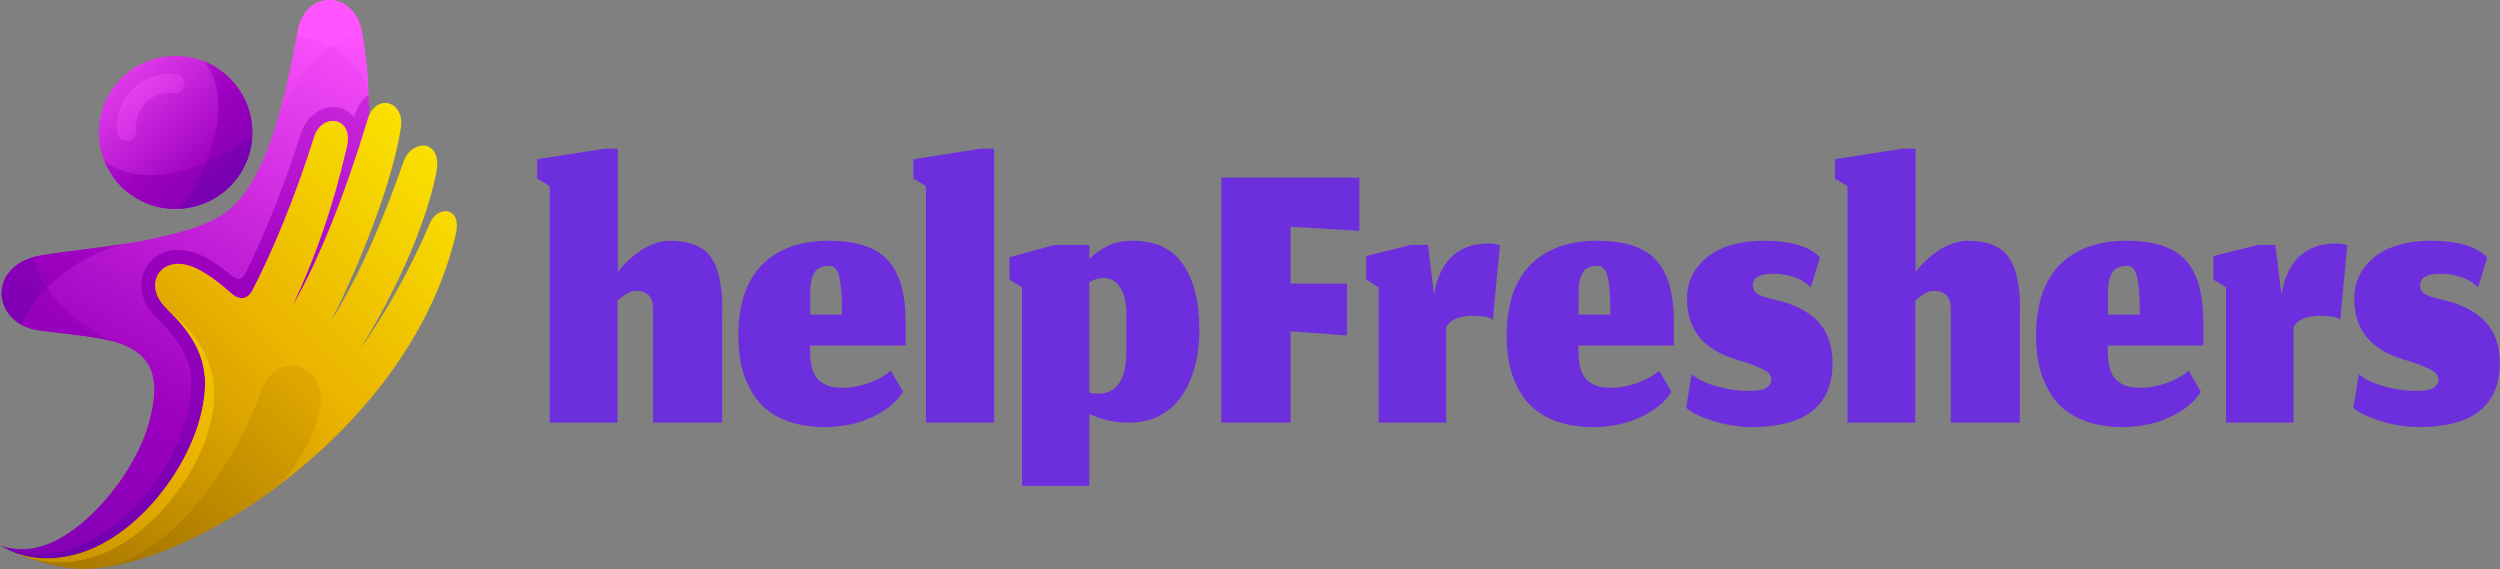 <svg width="1674" height="381" viewBox="0 0 1674 381" fill="none" xmlns="http://www.w3.org/2000/svg">
<rect x="0" y="0" width="1674" height="381" fill="#808080" stroke="none"/>
<path fill-rule="evenodd" clip-rule="evenodd" d="M143.189 257.001C142.857 239.348 132.327 222.856 114.95 206.363C98.914 191.038 105.431 174.883 125.983 181.712C136.507 185.211 148.537 194.702 155.055 200.369C160.905 205.196 168.084 203.702 171.262 197.705C184.127 172.883 200.169 136.907 213.364 94.926C218.546 78.438 233.749 79.272 229.069 99.759C220.053 138.732 205.847 175.212 192.983 212.194C224.229 166.218 242.607 122.575 247.116 77.267C246.95 58.28 245.78 39.458 242.277 21.132C236.922 -7.015 204.512 -6.683 199.497 19.969C195.49 42.123 188.642 79.106 175.773 107.92C160.734 141.569 146.363 149.064 112.116 157.561C83.209 164.889 47.95 167.555 28.238 170.886C-9.525 177.216 -5.684 216.858 26.23 221.189C39.1 223.021 53.966 224.19 67.167 226.684C101.586 232.848 108.936 250.506 99.583 283.653C93.23 305.972 77.194 329.96 58.983 346.618C42.437 361.611 22.553 372.939 0 365.273C3.676 367.106 7.523 368.939 11.197 370.44C29.906 378.27 53.966 378.436 70.676 369.938C109.939 349.787 143.525 295.815 143.189 257.001Z" fill="url(#paint0_linear_130_69)"/>
<path fill-rule="evenodd" clip-rule="evenodd" d="M2.668 366.605C5.512 368.106 8.352 369.276 11.195 370.441C29.07 377.101 50.289 373.603 67 364.945C106.264 344.953 137.675 294.479 137.346 255.837C137.009 238.014 128.819 223.022 111.447 206.535C95.405 191.206 106.768 171.22 127.319 178.051C137.849 181.549 148.537 190.875 155.055 196.536C160.905 201.535 165.915 200.199 169.088 194.208C181.952 169.388 197.16 133.576 210.361 91.594C215.538 75.272 237.095 77.937 232.249 98.426C223.226 137.405 211.698 171.22 195.82 205.035C214.87 171.386 231.58 128.246 246.117 80.271C246.448 79.274 246.784 78.275 247.116 77.27C247.116 72.608 247.116 68.11 246.784 63.448C241.774 67.111 238.932 72.277 237.095 78.275C225.897 65.114 206.515 73.109 201.67 88.936C191.644 120.249 179.447 152.397 164.746 182.212C162.743 186.543 160.066 188.712 155.557 184.877C147.87 178.547 139.514 172.383 130.161 169.222C100.251 159.223 82.039 191.206 105.095 213.195C117.462 225.026 127.822 238.18 128.152 255.838C128.489 292.655 100.421 338.962 64.158 360.112C44.946 371.44 21.883 374.608 2.668 366.605Z" fill="url(#paint1_linear_130_69)"/>
<path fill-rule="evenodd" clip-rule="evenodd" d="M183.961 86.435C192.317 61.78 206.186 41.96 222.056 31.298C214.87 27.297 206.852 24.798 198.664 24.632C195.49 41.457 190.982 64.61 183.961 86.435Z" fill="url(#paint2_linear_130_69)"/>
<path fill-rule="evenodd" clip-rule="evenodd" d="M222.055 31.299C235.758 38.791 246.115 51.786 246.783 63.447C246.281 49.618 244.945 36.126 242.606 22.801C235.585 23.799 228.737 26.8 222.055 31.299Z" fill="url(#paint3_linear_130_69)"/>
<path fill-rule="evenodd" clip-rule="evenodd" d="M222.052 31.298C228.734 26.8 235.583 23.799 242.603 22.8C242.438 22.303 242.438 21.801 242.272 21.133C236.918 -7.014 204.508 -6.682 199.492 19.97C199.327 21.471 198.996 22.971 198.66 24.632C206.849 24.799 214.866 27.297 222.052 31.298Z" fill="url(#paint4_linear_130_69)"/>
<path fill-rule="evenodd" clip-rule="evenodd" d="M76.356 228.687C62.152 223.021 43.439 211.03 31.573 192.706C24.387 200.034 18.372 208.532 14.531 217.527C17.87 219.358 21.717 220.694 26.226 221.191C39.096 223.022 53.962 224.192 67.163 226.686C70.507 227.187 73.516 227.855 76.356 228.687Z" fill="url(#paint5_linear_130_69)"/>
<path fill-rule="evenodd" clip-rule="evenodd" d="M31.576 192.705C46.614 177.713 66.834 166.887 84.04 163.222C62.821 166.556 41.767 168.553 28.237 170.887C26.229 171.219 24.39 171.55 22.553 172.052C24.562 179.71 27.734 186.541 31.576 192.705Z" fill="url(#paint6_linear_130_69)"/>
<path fill-rule="evenodd" clip-rule="evenodd" d="M31.576 192.706C27.735 186.542 24.563 179.709 22.553 172.051C-4.343 179.882 -4.68 207.03 14.534 217.526C18.375 208.532 24.391 200.034 31.576 192.706Z" fill="url(#paint7_linear_130_69)"/>
<path fill-rule="evenodd" clip-rule="evenodd" d="M111.448 206.534C128.821 223.021 137.009 238.013 137.346 255.836C137.676 294.479 106.266 344.952 67.001 364.944C50.289 373.601 29.07 377.1 11.195 370.44C26.902 377.1 41.768 380.77 55.135 380.934C127.319 381.266 275.188 286.985 305.266 156.391C309.444 138.402 293.069 137.237 287.887 149.394C273.186 183.875 256.31 212.194 240.438 235.016C267.838 190.873 285.547 147.899 292.066 116.081C296.91 92.598 275.526 93.093 270.344 107.921C257.309 144.897 242.772 180.714 221.555 215.196C245.114 168.552 263.826 116.916 268.507 84.932C270.674 68.775 253.806 62.446 247.117 77.267C246.785 78.272 246.449 79.271 246.117 80.268C231.582 128.243 214.871 171.383 195.821 205.032C211.699 171.217 223.227 137.402 232.25 98.423C237.096 77.934 215.54 75.269 210.362 91.591C197.161 133.573 181.953 169.384 169.089 194.205C165.916 200.197 160.906 201.533 155.056 196.533C148.538 190.871 137.85 181.546 127.32 178.048C106.769 171.219 95.406 191.206 111.448 206.534Z" fill="url(#paint8_linear_130_69)"/>
<path fill-rule="evenodd" clip-rule="evenodd" d="M186.966 324.795C195.99 316.303 211.524 291.984 214.365 272.496C218.88 242.179 184.461 234.349 174.936 261.669C158.392 308.473 117.123 371.604 68.334 379.936C101.418 375.77 145.527 355.942 186.966 324.795Z" fill="url(#paint9_linear_130_69)"/>
<path fill-rule="evenodd" clip-rule="evenodd" d="M143.191 257C141.022 237.344 129.323 221.023 111.448 206.533C128.821 223.02 137.009 238.012 137.346 255.835C137.676 294.478 106.266 344.951 67.001 364.943C50.289 373.6 29.07 377.099 11.195 370.439C13.365 371.439 15.705 372.436 18.044 373.271C35.257 378.601 53.462 377.437 70.674 369.937C112.949 351.282 147.203 296.317 143.191 257Z" fill="url(#paint10_linear_130_69)"/>
<path fill-rule="evenodd" clip-rule="evenodd" d="M81.197 52.453C101.251 32.462 133.834 32.462 153.882 52.453C173.931 72.44 173.931 104.925 153.882 124.911C133.833 144.898 101.25 144.898 81.197 124.911C61.148 104.925 61.148 72.44 81.197 52.453Z" fill="url(#paint11_linear_130_69)"/>
<path fill-rule="evenodd" clip-rule="evenodd" d="M137.846 108.92C113.614 118.914 87.213 121.75 69.84 107.584C72.345 113.748 76.186 119.748 81.197 124.912C92.064 135.573 106.263 140.573 120.296 139.74C127.151 130.744 133.331 120.084 137.846 108.92Z" fill="url(#paint12_linear_130_69)"/>
<path fill-rule="evenodd" clip-rule="evenodd" d="M137.851 108.919C133.336 120.083 127.156 130.744 120.301 139.739C132.496 139.071 144.529 134.072 153.888 124.912C163.247 115.587 168.258 103.59 168.926 91.428C159.737 98.094 149.042 104.257 137.851 108.919Z" fill="url(#paint13_linear_130_69)"/>
<path fill-rule="evenodd" clip-rule="evenodd" d="M137.848 108.919C149.039 104.257 159.733 98.093 168.922 91.427C169.59 77.438 164.579 63.114 153.884 52.453C148.702 47.288 142.857 43.459 136.506 40.959C150.709 58.282 148.033 84.601 137.848 108.919Z" fill="url(#paint14_linear_130_69)"/>
<path fill-rule="evenodd" clip-rule="evenodd" d="M78.528 88.934C77.022 78.273 81.034 67.44 88.72 59.781C96.408 52.116 107.097 48.288 117.964 49.616C126.149 50.786 124.642 63.279 116.292 62.28C109.438 61.276 102.588 63.947 97.578 68.775C92.726 73.603 90.228 80.6 91.061 87.431C92.066 95.594 79.533 97.259 78.528 88.934Z" fill="url(#paint15_linear_130_69)"/>
<path d="M1619.68 285.969C1610.9 285.969 1602.03 284.522 1593.07 281.627C1584.11 278.64 1578.37 275.746 1575.85 272.945L1579.49 250.398C1582.66 253.479 1587.94 256.14 1595.31 258.381C1602.78 260.621 1610.39 261.742 1618.14 261.742C1623.74 261.742 1627.57 261.041 1629.62 259.641C1631.77 258.241 1632.84 256.28 1632.84 253.759C1632.84 251.332 1630.97 249.185 1627.24 247.318C1623.51 245.357 1617.44 243.116 1609.04 240.596C1587.28 234.06 1576.41 220.523 1576.41 199.984C1576.41 191.582 1578.83 184.393 1583.69 178.418C1588.54 172.349 1594.75 167.961 1602.31 165.254C1609.88 162.547 1618.32 161.193 1627.66 161.193C1643.63 161.193 1655.39 164.134 1662.95 170.015C1664.63 171.603 1665.47 172.396 1665.47 172.396L1659.31 192.422C1653.15 186.353 1644.65 183.319 1633.82 183.319C1624.95 183.319 1620.52 185.933 1620.52 191.161C1620.52 192.655 1620.85 193.916 1621.5 194.943C1622.15 195.876 1623.23 196.716 1624.72 197.463C1626.31 198.117 1627.85 198.677 1629.34 199.144C1630.83 199.517 1632.94 200.077 1635.64 200.824C1638.35 201.478 1640.68 202.085 1642.64 202.645C1653.57 206.286 1661.5 211.421 1666.45 218.049C1671.4 224.678 1673.87 232.94 1673.87 242.836C1673.87 271.591 1655.81 285.969 1619.68 285.969Z" fill="#6D2FDD"/>
<path d="M1535.77 283.028H1490.54V192.422L1482.13 187.24V171.416L1512.24 163.993H1523.58L1527.65 197.323C1531.47 174.45 1543.75 163.013 1564.48 163.013C1566.81 163.013 1569.24 163.433 1571.76 164.274L1567 214.128C1565.04 212.354 1560.74 211.467 1554.11 211.467C1544.59 211.467 1538.48 213.988 1535.77 219.029V283.028Z" fill="#6D2FDD"/>
<path d="M1432.79 210.627C1432.79 198.77 1432.19 190.368 1430.97 185.42C1429.76 180.472 1427.52 177.998 1424.25 177.998C1421.45 177.998 1419.16 178.511 1417.39 179.538C1415.62 180.472 1414.31 182.012 1413.47 184.159C1412.63 186.213 1412.07 188.361 1411.79 190.601C1411.6 192.749 1411.51 195.503 1411.51 198.864V210.627H1432.79ZM1421.59 285.969C1411.13 285.969 1402.03 284.382 1394.28 281.207C1386.63 278.033 1380.56 273.598 1376.08 267.903C1371.69 262.208 1368.47 255.813 1366.41 248.718C1364.36 241.529 1363.33 233.547 1363.33 224.771C1363.33 203.858 1368.66 188.034 1379.3 177.297C1389.94 166.561 1404.83 161.193 1423.97 161.193C1442.36 161.193 1455.53 165.534 1463.46 174.217C1471.4 182.806 1475.37 196.67 1475.37 215.809V231.353H1411.37V234.014C1411.37 239.522 1411.93 244.05 1413.05 247.598C1414.26 251.145 1415.99 253.759 1418.23 255.44C1420.47 257.12 1422.76 258.241 1425.09 258.801C1427.43 259.361 1430.27 259.641 1433.63 259.641C1436.9 259.641 1440.4 259.221 1444.14 258.381C1447.96 257.54 1451.79 256.233 1455.62 254.46C1459.54 252.686 1462.81 250.585 1465.42 248.158L1473.69 262.302C1470.23 267.903 1465.14 272.618 1458.42 276.446C1451.79 280.18 1445.4 282.701 1439.24 284.008C1433.07 285.315 1427.19 285.969 1421.59 285.969Z" fill="#6D2FDD"/>
<path d="M1282.45 283.028H1237.08V124.642L1228.68 119.601V106.577L1273.63 99.575H1282.73V182.059L1284.41 179.958C1285.53 178.464 1287.17 176.691 1289.31 174.637C1291.55 172.583 1294.03 170.576 1296.74 168.615C1299.44 166.561 1302.66 164.834 1306.4 163.433C1310.23 161.94 1313.96 161.193 1317.6 161.193C1330.39 161.193 1339.4 164.694 1344.63 171.696C1349.95 178.698 1352.61 190.415 1352.61 206.846C1352.61 207.406 1352.61 208.246 1352.61 209.367C1352.52 210.487 1352.47 211.374 1352.47 212.027V283.028H1306.26V207.966C1306.54 199.19 1302.8 194.802 1295.05 194.802C1294.31 194.802 1293.56 194.849 1292.81 194.943C1292.16 195.036 1291.46 195.269 1290.71 195.643C1289.97 196.016 1289.36 196.296 1288.89 196.483C1288.52 196.67 1287.91 197.043 1287.07 197.603C1286.33 198.163 1285.81 198.537 1285.53 198.724C1285.35 198.91 1284.79 199.377 1283.85 200.124C1283.01 200.871 1282.54 201.291 1282.45 201.384V283.028Z" fill="#6D2FDD"/>
<path d="M1172.89 285.969C1164.11 285.969 1155.24 284.522 1146.28 281.627C1137.32 278.64 1131.58 275.746 1129.06 272.945L1132.7 250.398C1135.87 253.479 1141.15 256.14 1148.52 258.381C1155.99 260.621 1163.6 261.742 1171.35 261.742C1176.95 261.742 1180.78 261.041 1182.83 259.641C1184.98 258.241 1186.05 256.28 1186.05 253.759C1186.05 251.332 1184.19 249.185 1180.45 247.318C1176.72 245.357 1170.65 243.116 1162.25 240.596C1140.49 234.06 1129.62 220.523 1129.62 199.984C1129.62 191.582 1132.04 184.393 1136.9 178.418C1141.75 172.349 1147.96 167.961 1155.52 165.254C1163.09 162.547 1171.54 161.193 1180.87 161.193C1196.84 161.193 1208.6 164.134 1216.16 170.015C1217.84 171.603 1218.68 172.396 1218.68 172.396L1212.52 192.422C1206.36 186.353 1197.86 183.319 1187.03 183.319C1178.16 183.319 1173.73 185.933 1173.73 191.161C1173.73 192.655 1174.06 193.916 1174.71 194.943C1175.36 195.876 1176.44 196.716 1177.93 197.463C1179.52 198.117 1181.06 198.677 1182.55 199.144C1184.05 199.517 1186.15 200.077 1188.85 200.824C1191.56 201.478 1193.9 202.085 1195.86 202.645C1206.78 206.286 1214.71 211.421 1219.66 218.049C1224.61 224.678 1227.08 232.94 1227.08 242.836C1227.08 271.591 1209.02 285.969 1172.89 285.969Z" fill="#6D2FDD"/>
<path d="M1078.32 210.627C1078.32 198.77 1077.71 190.368 1076.5 185.42C1075.28 180.472 1073.04 177.998 1069.77 177.998C1066.97 177.998 1064.69 178.511 1062.91 179.538C1061.14 180.472 1059.83 182.012 1058.99 184.159C1058.15 186.213 1057.59 188.361 1057.31 190.601C1057.12 192.749 1057.03 195.503 1057.03 198.864V210.627H1078.32ZM1067.11 285.969C1056.66 285.969 1047.56 284.382 1039.81 281.207C1032.15 278.033 1026.08 273.598 1021.6 267.903C1017.21 262.208 1013.99 255.813 1011.94 248.718C1009.88 241.529 1008.86 233.547 1008.86 224.771C1008.86 203.858 1014.18 188.034 1024.82 177.297C1035.47 166.561 1050.36 161.193 1069.49 161.193C1087.89 161.193 1101.05 165.534 1108.99 174.217C1116.92 182.806 1120.89 196.67 1120.89 215.809V231.353H1056.89V234.014C1056.89 239.522 1057.45 244.05 1058.57 247.598C1059.79 251.145 1061.51 253.759 1063.75 255.44C1065.99 257.12 1068.28 258.241 1070.62 258.801C1072.95 259.361 1075.8 259.641 1079.16 259.641C1082.43 259.641 1085.93 259.221 1089.66 258.381C1093.49 257.54 1097.32 256.233 1101.14 254.46C1105.06 252.686 1108.33 250.585 1110.95 248.158L1119.21 262.302C1115.75 267.903 1110.67 272.618 1103.94 276.446C1097.32 280.18 1090.92 282.701 1084.76 284.008C1078.6 285.315 1072.72 285.969 1067.11 285.969Z" fill="#6D2FDD"/>
<path d="M968.36 283.028H923.127V192.422L914.725 187.24V171.416L944.833 163.993H956.176L960.238 197.323C964.065 174.45 976.342 163.013 997.068 163.013C999.402 163.013 1001.83 163.433 1004.35 164.274L999.589 214.128C997.628 212.354 993.334 211.467 986.705 211.467C977.182 211.467 971.067 213.988 968.36 219.029V283.028Z" fill="#6D2FDD"/>
<path d="M864.14 283.027H817.787V118.9H910.214V154.611L864.14 151.81V189.901H901.951V224.631L864.14 221.83V283.027Z" fill="#6D2FDD"/>
<path d="M756.048 283.028C750.633 283.028 745.685 282.468 741.204 281.347C736.723 280.227 732.802 278.827 729.441 277.146V325.32H684.348V192.422L675.945 187.24V172.256L706.054 163.994H729.441V173.376C732.802 169.922 736.863 167.028 741.624 164.694C746.386 162.36 751.94 161.193 758.289 161.193C773.693 161.193 784.99 166.468 792.179 177.017C799.461 187.567 803.102 202.178 803.102 220.85C803.102 229.626 802.121 237.748 800.161 245.217C798.2 252.592 795.306 259.128 791.478 264.823C787.651 270.518 782.703 274.999 776.634 278.266C770.659 281.441 763.797 283.028 756.048 283.028ZM735.462 263.562C747.973 263.562 754.228 253.993 754.228 234.854V211.047C754.228 202.645 752.781 196.39 749.887 192.282C747.086 188.174 743.445 186.12 738.963 186.12C735.882 186.12 732.708 187.054 729.441 188.921V262.862C730.561 263.142 731.588 263.329 732.522 263.422C733.548 263.516 734.529 263.562 735.462 263.562Z" fill="#6D2FDD"/>
<path d="M620.035 283.028V124.642L611.633 119.601V106.577L656.586 99.575H665.688V283.028H620.035Z" fill="#6D2FDD"/>
<path d="M563.833 210.627C563.833 198.77 563.226 190.368 562.012 185.42C560.799 180.472 558.558 177.998 555.29 177.998C552.49 177.998 550.202 178.511 548.429 179.538C546.655 180.472 545.348 182.012 544.507 184.159C543.667 186.213 543.107 188.361 542.827 190.601C542.64 192.749 542.547 195.503 542.547 198.864V210.627H563.833ZM552.63 285.969C542.173 285.969 533.071 284.382 525.322 281.207C517.666 278.033 511.598 273.598 507.117 267.903C502.729 262.208 499.508 255.813 497.454 248.718C495.4 241.529 494.373 233.547 494.373 224.771C494.373 203.858 499.695 188.034 510.338 177.297C520.981 166.561 535.872 161.193 555.01 161.193C573.402 161.193 586.566 165.534 594.502 174.217C602.437 182.806 606.405 196.67 606.405 215.809V231.353H542.407V234.014C542.407 239.522 542.967 244.05 544.087 247.598C545.301 251.145 547.028 253.759 549.269 255.44C551.509 257.12 553.797 258.241 556.131 258.801C558.465 259.361 561.312 259.641 564.673 259.641C567.941 259.641 571.442 259.221 575.176 258.381C579.004 257.54 582.832 256.233 586.659 254.46C590.581 252.686 593.848 250.585 596.462 248.158L604.725 262.302C601.27 267.903 596.182 272.618 589.46 276.446C582.832 280.18 576.437 282.701 570.275 284.008C564.113 285.315 558.231 285.969 552.63 285.969Z" fill="#6D2FDD"/>
<path d="M413.49 283.028H368.117V124.642L359.715 119.601V106.577L404.668 99.575H413.77V182.059L415.451 179.958C416.571 178.464 418.205 176.691 420.352 174.637C422.593 172.583 425.067 170.576 427.774 168.615C430.482 166.561 433.703 164.834 437.437 163.433C441.265 161.94 444.999 161.193 448.64 161.193C461.431 161.193 470.44 164.694 475.668 171.696C480.99 178.698 483.65 190.415 483.65 206.846C483.65 207.406 483.65 208.246 483.65 209.367C483.557 210.487 483.51 211.374 483.51 212.027V283.028H437.297V207.966C437.577 199.19 433.843 194.802 426.094 194.802C425.347 194.802 424.6 194.849 423.853 194.943C423.2 195.036 422.5 195.269 421.753 195.643C421.006 196.016 420.399 196.296 419.932 196.483C419.559 196.67 418.952 197.043 418.112 197.603C417.365 198.163 416.851 198.537 416.571 198.724C416.384 198.91 415.824 199.377 414.891 200.124C414.05 200.871 413.584 201.291 413.49 201.384V283.028Z" fill="#6D2FDD"/>
<defs>
<linearGradient id="paint0_linear_130_69" x1="216.309" y1="-16.608" x2="-83.196" y2="537.111" gradientUnits="userSpaceOnUse">
<stop stop-color="#FF54FF"/>
<stop offset="0.493" stop-color="#9C00BF"/>
<stop offset="1" stop-color="#5A00A9"/>
</linearGradient>
<linearGradient id="paint1_linear_130_69" x1="299.853" y1="-90.796" x2="0.347" y2="462.926" gradientUnits="userSpaceOnUse">
<stop stop-color="#FF54FF"/>
<stop offset="0.493" stop-color="#9C00BF"/>
<stop offset="1" stop-color="#5A00A9"/>
</linearGradient>
<linearGradient id="paint2_linear_130_69" x1="221.681" y1="7.036" x2="-77.817" y2="560.742" gradientUnits="userSpaceOnUse">
<stop stop-color="#FF54FF"/>
<stop offset="0.493" stop-color="#9C00BF"/>
<stop offset="1" stop-color="#5A00A9"/>
</linearGradient>
<linearGradient id="paint3_linear_130_69" x1="247.271" y1="23.613" x2="-52.231" y2="577.325" gradientUnits="userSpaceOnUse">
<stop stop-color="#FF54FF"/>
<stop offset="0.493" stop-color="#9C00BF"/>
<stop offset="1" stop-color="#5A00A9"/>
</linearGradient>
<linearGradient id="paint4_linear_130_69" x1="215.529" y1="30.037" x2="-83.96" y2="583.727" gradientUnits="userSpaceOnUse">
<stop stop-color="#FF54FF"/>
<stop offset="0.493" stop-color="#9C00BF"/>
<stop offset="1" stop-color="#5A00A9"/>
</linearGradient>
<linearGradient id="paint5_linear_130_69" x1="202.243" y1="-67.085" x2="-97.286" y2="486.678" gradientUnits="userSpaceOnUse">
<stop stop-color="#FF54FF"/>
<stop offset="0.493" stop-color="#9C00BF"/>
<stop offset="1" stop-color="#5A00A9"/>
</linearGradient>
<linearGradient id="paint6_linear_130_69" x1="195.572" y1="-95.4" x2="-103.939" y2="458.332" gradientUnits="userSpaceOnUse">
<stop stop-color="#FF54FF"/>
<stop offset="0.493" stop-color="#9C00BF"/>
<stop offset="1" stop-color="#5A00A9"/>
</linearGradient>
<linearGradient id="paint7_linear_130_69" x1="219.487" y1="-183.84" x2="-80.021" y2="369.884" gradientUnits="userSpaceOnUse">
<stop stop-color="#FF54FF"/>
<stop offset="0.493" stop-color="#9C00BF"/>
<stop offset="1" stop-color="#5A00A9"/>
</linearGradient>
<linearGradient id="paint8_linear_130_69" x1="337.94" y1="64.027" x2="0.93" y2="402.983" gradientUnits="userSpaceOnUse">
<stop stop-color="#FFF100"/>
<stop offset="0.497" stop-color="#E9B000"/>
<stop offset="1" stop-color="#986A00"/>
</linearGradient>
<linearGradient id="paint9_linear_130_69" x1="401.671" y1="69.145" x2="64.665" y2="408.097" gradientUnits="userSpaceOnUse">
<stop stop-color="#FFF100"/>
<stop offset="0.497" stop-color="#E9B000"/>
<stop offset="1" stop-color="#986A00"/>
</linearGradient>
<linearGradient id="paint10_linear_130_69" x1="262.612" y1="120.739" x2="-74.398" y2="459.696" gradientUnits="userSpaceOnUse">
<stop stop-color="#FFF100"/>
<stop offset="0.497" stop-color="#E9B000"/>
<stop offset="1" stop-color="#986A00"/>
</linearGradient>
<linearGradient id="paint11_linear_130_69" x1="55.586" y1="20.88" x2="225.785" y2="207.149" gradientUnits="userSpaceOnUse">
<stop stop-color="#FF54FF"/>
<stop offset="0.493" stop-color="#9C00BF"/>
<stop offset="1" stop-color="#5A00A9"/>
</linearGradient>
<linearGradient id="paint12_linear_130_69" x1="20.204" y1="19.184" x2="190.429" y2="205.481" gradientUnits="userSpaceOnUse">
<stop stop-color="#FF54FF"/>
<stop offset="0.493" stop-color="#9C00BF"/>
<stop offset="1" stop-color="#5A00A9"/>
</linearGradient>
<linearGradient id="paint13_linear_130_69" x1="19.179" y1="-21.694" x2="189.407" y2="164.608" gradientUnits="userSpaceOnUse">
<stop stop-color="#FF54FF"/>
<stop offset="0.493" stop-color="#9C00BF"/>
<stop offset="1" stop-color="#5A00A9"/>
</linearGradient>
<linearGradient id="paint14_linear_130_69" x1="55.399" y1="-18.364" x2="225.617" y2="167.926" gradientUnits="userSpaceOnUse">
<stop stop-color="#FF54FF"/>
<stop offset="0.493" stop-color="#9C00BF"/>
<stop offset="1" stop-color="#5A00A9"/>
</linearGradient>
<linearGradient id="paint15_linear_130_69" x1="68.011" y1="35.996" x2="238.263" y2="222.323" gradientUnits="userSpaceOnUse">
<stop stop-color="#FF54FF"/>
<stop offset="0.493" stop-color="#9C00BF"/>
<stop offset="1" stop-color="#5A00A9"/>
</linearGradient>
</defs>
</svg>
